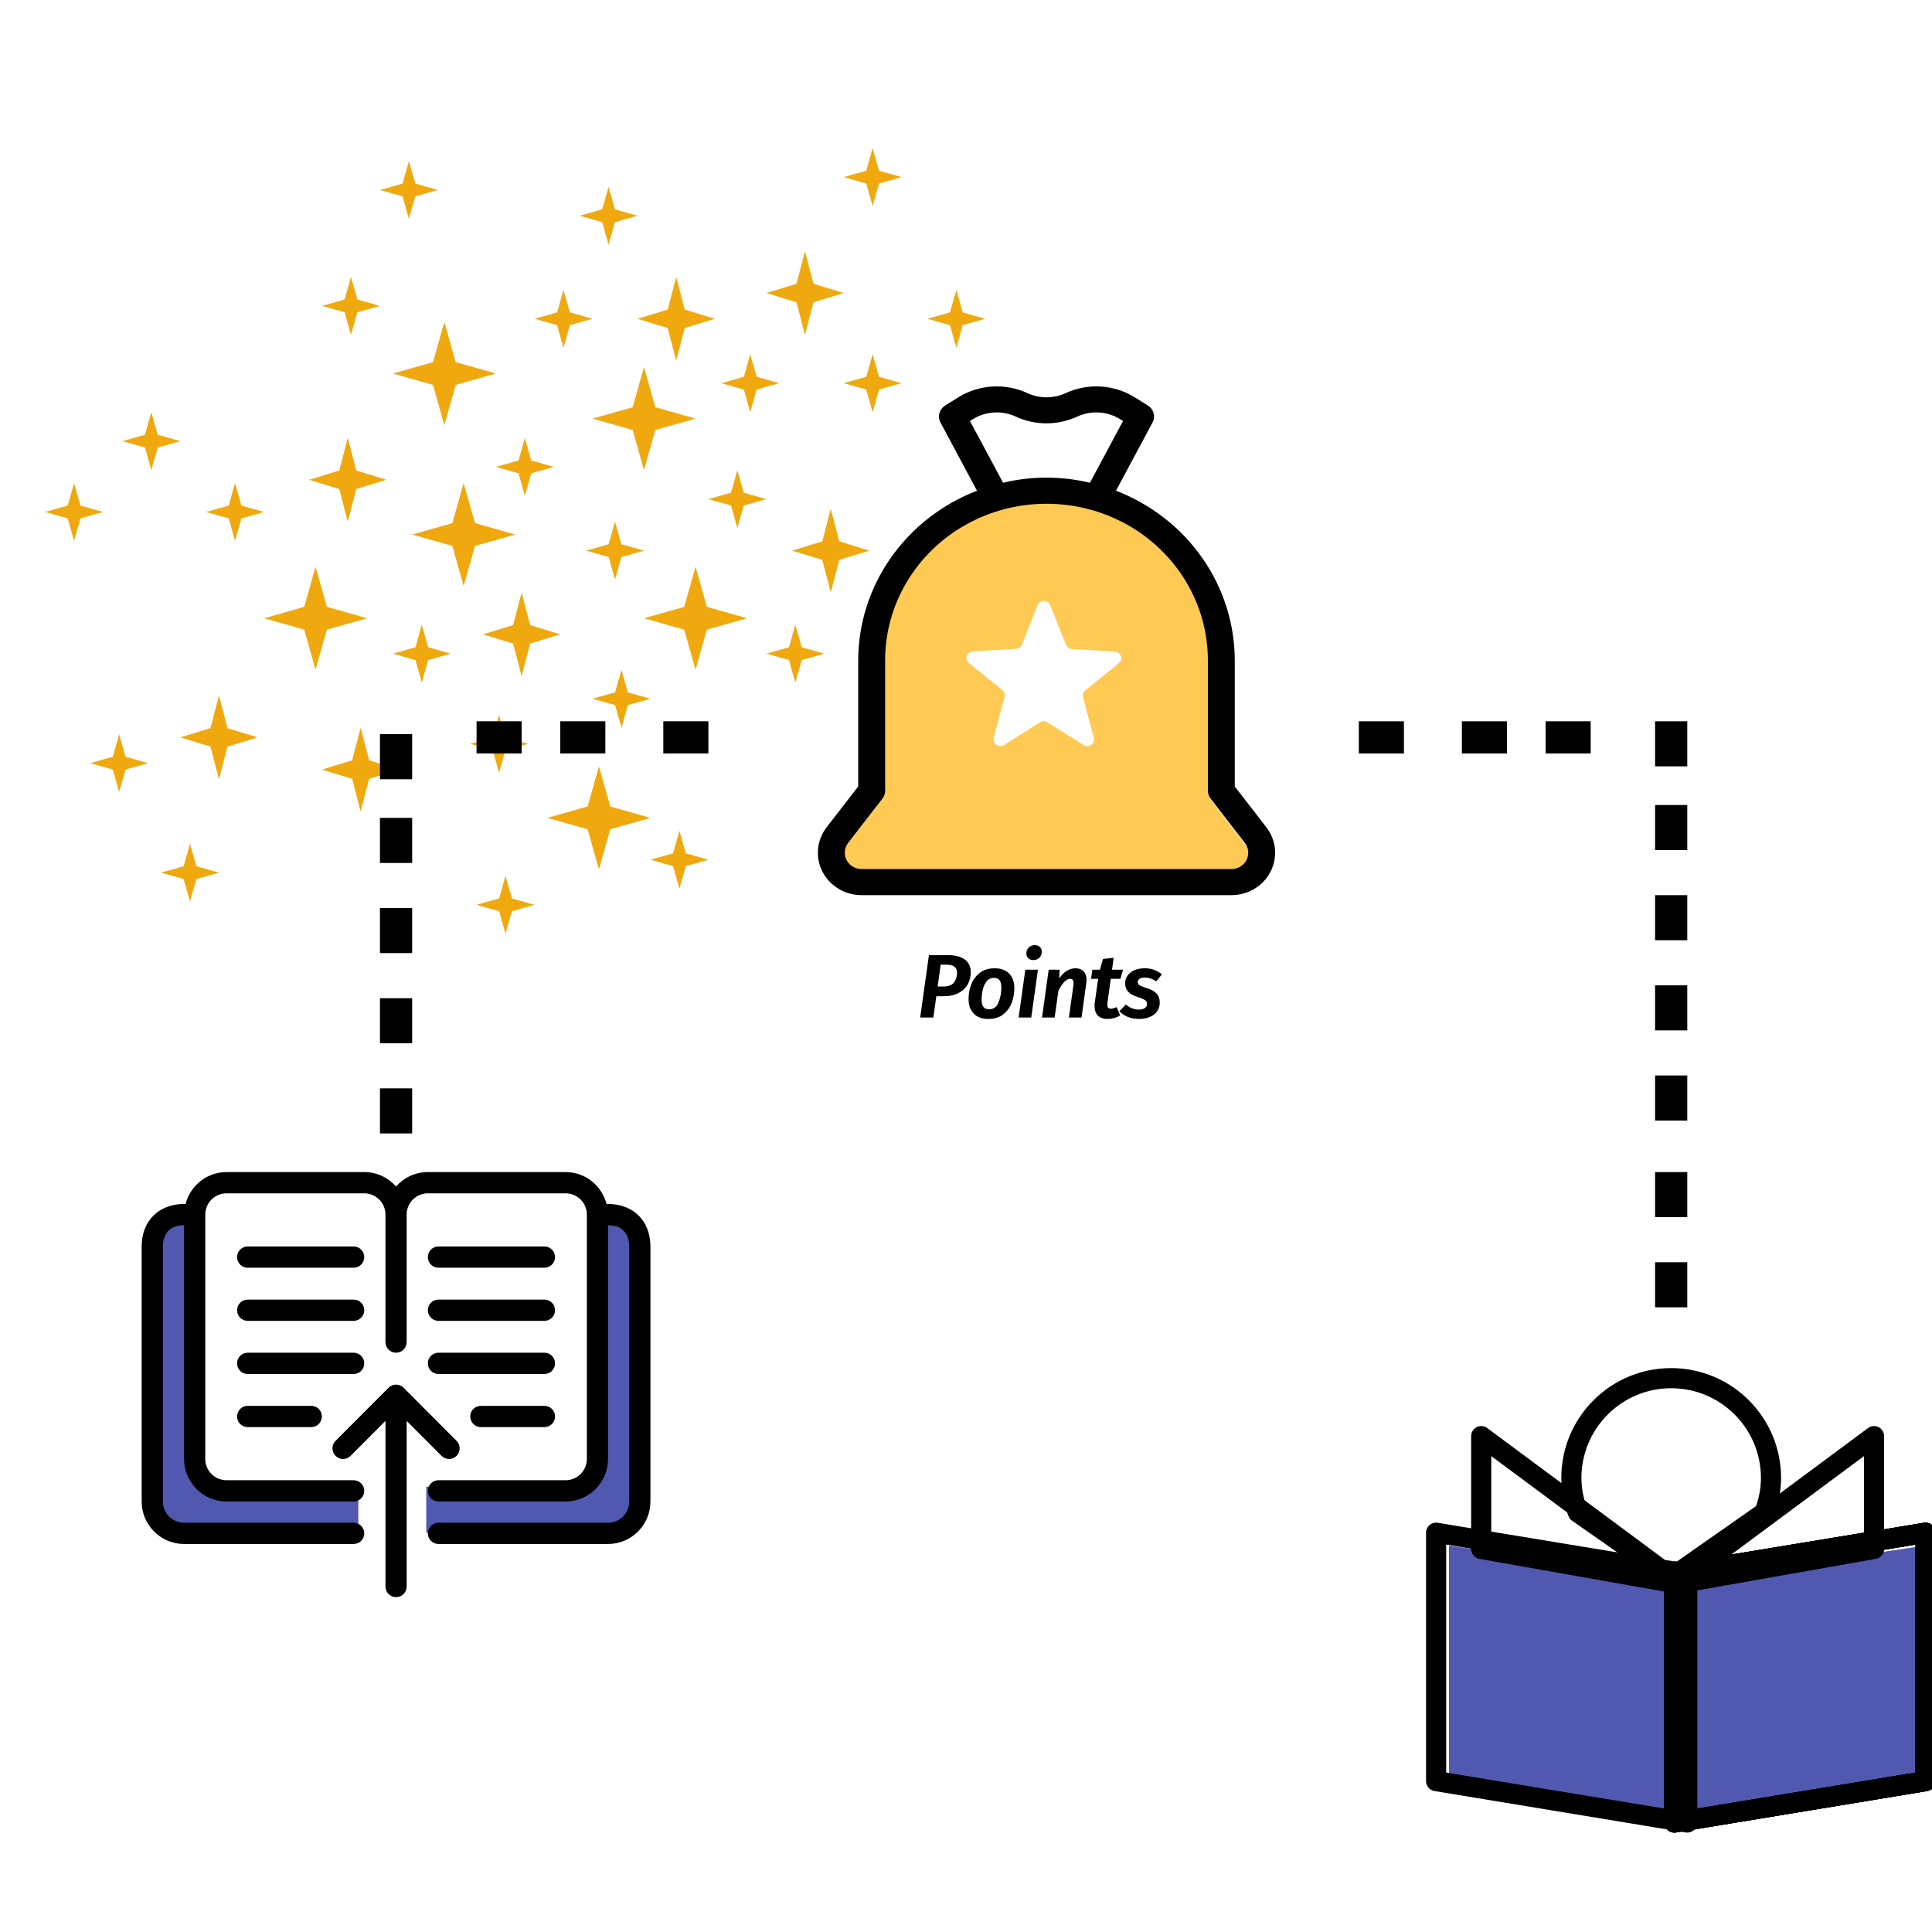 <svg xmlns="http://www.w3.org/2000/svg" viewBox="0 0 300 300" >
    <g fill="none" fill-rule="evenodd">
        <path fill="#5158AF" d="M225 240l36.643 5.375L263 283l-38-6.719z"/>
        <path fill="#5158AF" d="M299 240l-36.643 5.375L261 283l38-6.719z"/>
        <path fill="#000" fill-rule="nonzero" d="M261.267 242.558c2.457.264 2.235 3.442-.24 3.442-1.792 0-3.567-.201-5.489-.585-2.437-.486-1.802-3.665.678-3.399l5.051.542zm-.48 3.43l.24-1.715v-1.728c-1.472 0-2.96-.169-4.612-.499l-.439 1.684-.24 1.715 5.051.542z"/>
        <path stroke="#000" stroke-linejoin="round" stroke-width="3.125" d="M259.5 214c-8.556 0-15.5 6.944-15.5 15.5 0 1.891.388 3.681 1.008 5.355L259.5 245l14.492-10.145c.62-1.674 1.008-3.464 1.008-5.355 0-8.556-6.944-15.5-15.5-15.5z"/>
        <path stroke="#000" stroke-linejoin="round" stroke-width="3.125" d="M299 276.571L260 283v-38.571L299 238z"/>
        <path stroke="#000" stroke-linejoin="round" stroke-width="3.125" d="M262 283l-39-6.429V238l39 6.429z"/>
        <path stroke="#000" stroke-linejoin="round" stroke-width="3.125" d="M291 223l-31 23 31-5.479z"/>
        <path stroke="#000" stroke-linejoin="round" stroke-width="3.125" d="M299 276.571L260 283v-38.571L299 238z"/>
        <path stroke="#000" stroke-linejoin="round" stroke-width="3.125" d="M299 276.571L260 283v-38.571L299 238z"/>
        <path stroke="#000" stroke-linejoin="round" stroke-width="3.125" d="M299 276.571L260 283v-38.571L299 238z"/>
        <path stroke="#000" stroke-linejoin="round" stroke-width="3.125" d="M261 246l-31-23v17.521z"/>
        <path fill="#EFA90F" fill-rule="nonzero" d="M80.997 92l1.324 5.065L87 98.5l-4.679 1.435L80.997 105l-1.318-5.065L75 98.5l4.679-1.435L80.997 92zM68.993 50l1.767 6.232L77 58l-6.24 1.768L68.993 66l-1.753-6.232L61 58l6.24-1.768L68.993 50zM23.497 64l.992 3.507L28 68.5l-3.511.993L23.497 73l-.986-3.507L19 68.5l3.511-.993L23.497 64zm30.506 4l1.318 5.065L60 74.5l-4.679 1.435L54.003 81l-1.324-5.065L48 74.5l4.679-1.435L54.003 68zm39.004 51l1.753 6.232L101 127l-6.24 1.768L93.007 135l-1.767-6.232L85 127l6.24-1.768L93.007 119zm3.496-15l.986 3.507L101 108.5l-3.511.993L96.503 113l-.992-3.507L92 108.5l3.511-.993L96.503 104zm28.494-65l1.324 5.065L131 45.5l-4.679 1.435L124.997 52l-1.318-5.065L119 45.5l4.679-1.435L124.997 39zM48.993 88l1.767 6.232L57 96l-6.24 1.768L48.993 104l-1.753-6.232L41 96l6.24-1.768L48.993 88zm86.504-65l.992 3.507L140 27.5l-3.511.993L135.497 32l-.986-3.507L131 27.5l3.511-.993L135.497 23zm-30.494 20l1.318 5.065L111 49.5l-4.679 1.435L105.003 56l-1.324-5.065L99 49.5l4.679-1.435L105.003 43zm30.5 12l.986 3.507L140 59.5l-3.511.993L135.503 64l-.992-3.507L131 59.5l3.511-.993L135.503 55zm-21.006 18l.992 3.507L119 77.5l-3.511.993L114.497 82l-.986-3.507L110 77.5l3.511-.993L114.497 73zM87.497 45l.992 3.507L92 49.5l-3.511.993L87.497 54l-.986-3.507L83 49.5l3.511-.993L87.497 45zm12.496 12l1.767 6.232L108 65l-6.24 1.768L99.993 73l-1.753-6.232L92 65l6.24-1.768L99.993 57zm8.013 31l1.753 6.232L116 96l-6.24 1.768L108.007 104l-1.767-6.232L100 96l6.24-1.768L108.007 88zM71.993 75l1.767 6.232L80 83l-6.24 1.768L71.993 91l-1.753-6.232L64 83l6.24-1.768L71.993 75zm5.504 36l.992 3.507L82 115.5l-3.511.993L77.497 120l-.986-3.507L73 115.5l3.511-.993L77.497 111zm-21.494 2l1.318 5.065L62 119.5l-4.679 1.435L56.003 126l-1.324-5.065L50 119.5l4.679-1.435L56.003 113zm39.494-32l.992 3.507L100 85.5l-3.511.993L95.497 90l-.986-3.507L91 85.5l3.511-.993L95.497 81zm-61.494 27l1.318 5.065L40 114.5l-4.679 1.435L34.003 121l-1.324-5.065L28 114.5l4.679-1.435L34.003 108zm-15.5 6l.986 3.507L23 118.5l-3.511.993L18.503 123l-.992-3.507L14 118.5l3.511-.993L18.503 114zm17.994-39l.992 3.507L41 79.5l-3.511.993L36.497 84l-.986-3.507L32 79.5l3.511-.993L36.497 75zm92.506 4l1.318 5.065L135 85.5l-4.679 1.435L129.003 92l-1.324-5.065L123 85.5l4.679-1.435L129.003 79zm-23.506 50l.992 3.507L110 133.5l-3.511.993L105.497 138l-.986-3.507L101 133.5l3.511-.993L105.497 129zm18-32l.992 3.507L128 101.5l-3.511.993L123.497 106l-.986-3.507L119 101.5l3.511-.993L123.497 97zM81.503 68l.986 3.507L86 72.5l-3.511.993L81.503 77l-.992-3.507L77 72.5l3.511-.993L81.503 68zm-27.006-25l.992 3.507L59 47.5l-3.511.993L54.497 52l-.986-3.507L50 47.5l3.511-.993L54.497 43zm11 54l.992 3.507L70 101.5l-3.511.993L65.497 106l-.986-3.507L61 101.5l3.511-.993L65.497 97zm51-42l.992 3.507L121 59.5l-3.511.993L116.497 64l-.986-3.507L112 59.5l3.511-.993L116.497 55zm-38 81l.992 3.507L83 140.5l-3.511.993L78.497 145l-.986-3.507L74 140.5l3.511-.993L78.497 136zm-48.994-5l.986 3.507L34 135.5l-3.511.993L29.503 140l-.992-3.507L25 135.5l3.511-.993L29.503 131zM144.497 87l.992 3.507L149 91.5l-3.511.993L144.497 96l-.986-3.507L140 91.5l3.511-.993L144.497 87zM94.497 29l.992 3.507L99 33.5l-3.511.993L94.497 38l-.986-3.507L90 33.5l3.511-.993L94.497 29zM11.5 75l.991 3.505L16 79.497l-3.509.992L11.5 84l-.991-3.511L7 79.497l3.509-.992L11.5 75zm51.997-50l.992 3.507L68 29.5l-3.511.993L63.497 34l-.986-3.507L59 29.5l3.511-.993L63.497 25zm85.006 20l.986 3.507L153 49.5l-3.511.993L148.503 54l-.992-3.507L144 49.5l3.511-.993L148.503 45z"/>
        <path fill="#000" fill-rule="nonzero" d="M262 174h-5v-7h5v7zm0 29h-5v-7h5v7zm0-43h-5v-7h5v7zm0 29h-5v-7h5v7zm0-43h-5v-7h5v7zm0-14h-5v-7h5v7zm0-13h-5v-7h5v7zm-15-7v5h-7v-5h7zm-13 0v5h-7v-5h7zm-16 0v5h-7v-5h7zM59 169h5v7h-5v-7zm0-14h5v7h-5v-7zm0-14h5v7h-5v-7zm0-14h5v7h-5v-7zm0-13h5v7h-5v-7zm15 3v-5h7v5h-7zm13 0v-5h7v5h-7zm16 0v-5h7v5h-7z"/>
        <path fill="#5158AF" d="M55.641 238H28c-2.209 0-4-1.791-4-4v-42c0-2.209 1.791-4 4-4h2.201c-.219.495-.341 1.043-.341 1.619v37.238c0 2.209 1.791 4 4 4h21.781V238zm10.547 0v-7.143h21.781c2.209 0 4-1.791 4-4v-37.238c0-.576-.122-1.124-.341-1.619H95c2.209 0 4 1.791 4 4v42c0 2.209-1.791 4-4 4H66.188z"/>
        <path fill="#000" fill-rule="nonzero" d="M69.729 226.55c.421 0 .842-.161 1.164-.483.643-.645.643-1.689 0-2.333l-8.229-8.25c-.643-.645-1.684-.645-2.327 0l-8.229 8.25c-.643.645-.643 1.689 0 2.333.643.644 1.684.645 2.327 0l5.42-5.433v25.717c0 .912.736 1.65 1.646 1.65s1.646-.738 1.646-1.65v-25.717l5.42 5.433c.321.322.743.483 1.164.483zM38.458 196.85h16.458c.91 0 1.646-.738 1.646-1.65s-.736-1.65-1.646-1.65H38.458c-.91 0-1.646.738-1.646 1.65 0 .912.736 1.65 1.646 1.65zm0 8.25h16.458c.91 0 1.646-.738 1.646-1.65 0-.912-.736-1.65-1.646-1.65H38.458c-.91 0-1.646.738-1.646 1.65 0 .912.736 1.65 1.646 1.65zm18.104 6.6c0-.912-.736-1.65-1.646-1.65H38.458c-.91 0-1.646.738-1.646 1.65 0 .912.736 1.65 1.646 1.65h16.458c.91 0 1.646-.738 1.646-1.65zm-18.104 6.6c-.91 0-1.646.738-1.646 1.65 0 .912.736 1.65 1.646 1.65h9.875c.91 0 1.646-.738 1.646-1.65 0-.912-.736-1.65-1.646-1.65h-9.875zm29.625-21.45h16.458c.91 0 1.646-.738 1.646-1.65s-.736-1.65-1.646-1.65H68.083c-.91 0-1.646.738-1.646 1.65 0 .912.736 1.65 1.646 1.65zm0 8.25h16.458c.91 0 1.646-.738 1.646-1.65 0-.912-.736-1.65-1.646-1.65H68.083c-.91 0-1.646.738-1.646 1.65 0 .912.736 1.65 1.646 1.65zm0 8.25h16.458c.91 0 1.646-.738 1.646-1.65s-.736-1.65-1.646-1.65H68.083c-.91 0-1.646.738-1.646 1.65 0 .912.736 1.65 1.646 1.65zm16.458 4.95h-9.875c-.91 0-1.646.738-1.646 1.65 0 .912.736 1.65 1.646 1.65h9.875c.91 0 1.646-.738 1.646-1.65 0-.912-.736-1.65-1.646-1.65zm9.875-31.35h-.235C93.446 184.111 90.89 182 87.833 182h-21.396c-1.964 0-3.729.867-4.937 2.24C60.291 182.867 58.527 182 56.562 182h-21.396c-3.06 0-5.613 2.111-6.349 4.95h-.235C24.646 186.95 22 189.602 22 193.55v39.6c0 3.638 2.954 6.6 6.583 6.6h26.333c.91 0 1.646-.738 1.646-1.65 0-.912-.736-1.65-1.646-1.65H28.583c-1.816 0-3.292-1.482-3.292-3.3v-39.6c0-.993.321-3.3 3.292-3.3v36.3c0 3.638 2.954 6.6 6.583 6.6h19.75c.91 0 1.646-.738 1.646-1.65 0-.912-.736-1.65-1.646-1.65H35.167c-1.816 0-3.292-1.482-3.292-3.3v-37.94c0-.003.003-.006.003-.01v-.006c0-1.818 1.475-3.294 3.288-3.294h21.396c1.816 0 3.292 1.479 3.292 3.3v19.8c0 .912.736 1.65 1.646 1.65.91 0 1.646-.738 1.646-1.65v-19.8c0-1.821 1.475-3.3 3.292-3.3h21.396c1.816 0 3.292 1.479 3.292 3.3v37.95c0 1.818-1.475 3.3-3.292 3.3H68.083c-.91 0-1.646.738-1.646 1.65 0 .912.736 1.65 1.646 1.65h19.75c3.629 0 6.583-2.962 6.583-6.6v-36.3c2.97 0 3.292 2.307 3.292 3.3v39.6c0 1.818-1.475 3.3-3.292 3.3H68.083c-.91 0-1.646.738-1.646 1.65 0 .912.736 1.65 1.646 1.65h26.333c3.629 0 6.583-2.962 6.583-6.6v-39.6c0-3.948-2.646-6.6-6.583-6.6l-0-0z"/>
        <path fill="#FFCA54" d="M191.281 135.264h-57.66c-.991 0-1.903-.547-2.343-1.411-.446-.869-.351-1.902.246-2.679l5.347-6.954c.273-.353.419-.782.419-1.227v-20.452c0-8.769 4.796-16.868 12.58-21.254 7.784-4.382 17.376-4.382 25.161 0 7.784 4.387 12.58 12.486 12.58 21.254v20.452c0 .445.147.874.419 1.227l5.347 6.954c.598.772.692 1.81.252 2.679-.446.864-1.352 1.411-2.348 1.411h0zm-22.746-28.073l5.185-4.203c.733-.597.354-1.766-.607-1.816l-6.677-.398c-.405-.025-.759-.274-.911-.647l-2.454-6.168c-.354-.871-1.594-.871-1.948 0l-2.453 6.144c-.152.373-.506.622-.911.647l-6.703.398c-.96.05-1.34 1.218-.607 1.815l5.185 4.179c.303.249.456.671.354 1.045l-1.695 6.393c-.227.896.759 1.617 1.568 1.119l5.641-3.557c.354-.223.785-.223 1.113 0l5.666 3.557c.809.497 1.796-.223 1.568-1.119l-1.695-6.368c-.075-.372.051-.771.38-1.019l-0.0 0z"/>
        <path fill="#000" fill-rule="nonzero" d="M191.735 122.119v-19.585c-.01-5.678-1.77-11.219-5.059-15.913-3.289-4.695-7.951-8.327-13.386-10.424l5.68-10.596c.491-.927.177-2.067-.726-2.634l-2.088-1.302c-3.216-1.975-7.257-2.208-10.692-.618-1.874.866-4.051.866-5.92 0-3.44-1.59-7.481-1.357-10.697.623l-2.088 1.302c-.903.562-1.216 1.702-.726 2.629l5.675 10.596c-5.435 2.097-10.096 5.728-13.386 10.424-3.289 4.695-5.048 10.236-5.059 15.913v19.585l-4.907 6.346c-1.54 1.996-1.791 4.665-.642 6.893C128.863 137.592 131.218 139 133.786 139h57.426c2.574 0 4.923-1.408 6.071-3.637 1.149-2.234.903-4.903-.642-6.898l-4.907-6.346zm-41.117-56.748l.48-.299c1.994-1.226 4.5-1.373 6.63-.385 3.017 1.398 6.526 1.398 9.543 0 2.13-.988 4.636-.841 6.63.385l.486.299-5.137 9.588h-.005c-4.432-1.054-9.057-1.054-13.49 0l-5.136-9.588zm40.595 69.576h-57.426c-.987 0-1.895-.542-2.334-1.398-.444-.861-.35-1.884.245-2.654l5.325-6.888c.271-.349.418-.775.418-1.216v-20.26c0-8.686 4.777-16.71 12.529-21.054 7.752-4.341 17.306-4.341 25.058 0 7.752 4.346 12.529 12.369 12.529 21.054v20.26c0 .441.146.866.418 1.216l5.325 6.888c.595.765.689 1.793.251 2.654-.444.856-1.347 1.398-2.339 1.398h0z"/>
        <path fill="#000" d="M149.809 148.991c.621.453.931 1.118.931 1.995 0 .635-.145 1.232-.434 1.792s-.751 1.02-1.386 1.379c-.635.359-1.447.539-2.436.539h-1.092L144.93 158h-2.044l1.358-9.688h2.94c1.129 0 2.004.226 2.625.679zm-1.68 3.57c.322-.415.483-.917.483-1.505 0-.84-.537-1.26-1.61-1.26h-.938l-.462 3.388h.882c.775 0 1.323-.208 1.645-.623zm3.065 4.83c-.532-.555-.798-1.323-.798-2.303 0-.747.135-1.482.406-2.205.271-.723.712-1.325 1.323-1.806s1.393-.721 2.345-.721c.961 0 1.708.275 2.24.826.532.551.798 1.307.798 2.268 0 .747-.131 1.484-.392 2.212-.261.728-.695 1.337-1.302 1.827-.607.49-1.395.735-2.366.735-.971 0-1.722-.278-2.254-.833zm3.85-1.729c.289-.709.439-1.479.448-2.31 0-.523-.096-.905-.287-1.148-.191-.243-.478-.364-.861-.364-.485 0-.87.184-1.155.553-.285.369-.483.812-.595 1.33-.112.518-.168 1.02-.168 1.505 0 .513.096.891.287 1.134.191.243.478.364.861.364.691 0 1.181-.355 1.47-1.064zm6.124-5.082l-1.036 7.42h-1.96l1.036-7.42h1.96zm-1.498-1.792c-.196-.196-.294-.443-.294-.742 0-.373.126-.681.378-.924.252-.243.565-.364.938-.364.327 0 .588.096.784.287.196.191.294.441.294.749 0 .373-.126.681-.378.924-.252.243-.565.364-.938.364-.327 0-.588-.098-.784-.294zm8.595 2.044c.303.317.455.761.455 1.33 0 .149-.014.317-.042.504l-.742 5.334h-1.96l.7-4.97c.019-.187.028-.303.028-.35 0-.252-.047-.429-.14-.532-.093-.103-.229-.154-.406-.154-.569 0-1.171.611-1.806 1.834l-.588 4.172h-1.96l1.036-7.42h1.694l-.056 1.344c.336-.495.719-.88 1.148-1.155.429-.275.891-.413 1.386-.413.532 0 .95.159 1.253.476zm3.709 4.83c-.019.187-.028.303-.028.35 0 .224.047.383.14.476.093.093.233.14.42.14.243 0 .541-.084.896-.252l.532 1.302c-.289.177-.604.313-.945.406-.341.093-.67.14-.987.14-.663 0-1.169-.175-1.519-.525-.35-.35-.525-.852-.525-1.505 0-.168.014-.35.042-.546l.518-3.654h-1.092l.196-1.414h1.176l.462-1.666 1.666-.196-.252 1.862h1.708l-.406 1.414h-1.498l-.504 3.668zm7.258-5.054c.448.168.845.397 1.19.686l-.882 1.106c-.261-.196-.546-.345-.854-.448-.308-.103-.611-.154-.91-.154-.355 0-.628.063-.819.189s-.287.296-.287.511c0 .14.044.259.133.357.089.098.229.189.42.273.191.084.488.191.889.322.663.205 1.157.488 1.484.847.327.359.49.824.49 1.393 0 .485-.126.919-.378 1.302-.252.383-.623.684-1.113.903-.49.219-1.08.329-1.771.329-.625 0-1.199-.11-1.722-.329-.523-.219-.952-.506-1.288-.861l1.008-1.05c.607.523 1.283.784 2.03.784.42 0 .735-.084.945-.252s.315-.369.315-.602c0-.187-.042-.336-.126-.448-.084-.112-.226-.215-.427-.308-.201-.093-.511-.21-.931-.35-.663-.224-1.148-.502-1.456-.833-.308-.331-.462-.763-.462-1.295 0-.411.117-.793.35-1.148.233-.355.581-.639 1.043-.854.462-.215 1.02-.322 1.673-.322.523 0 1.008.084 1.456.252z"/>
    </g>
</svg>
